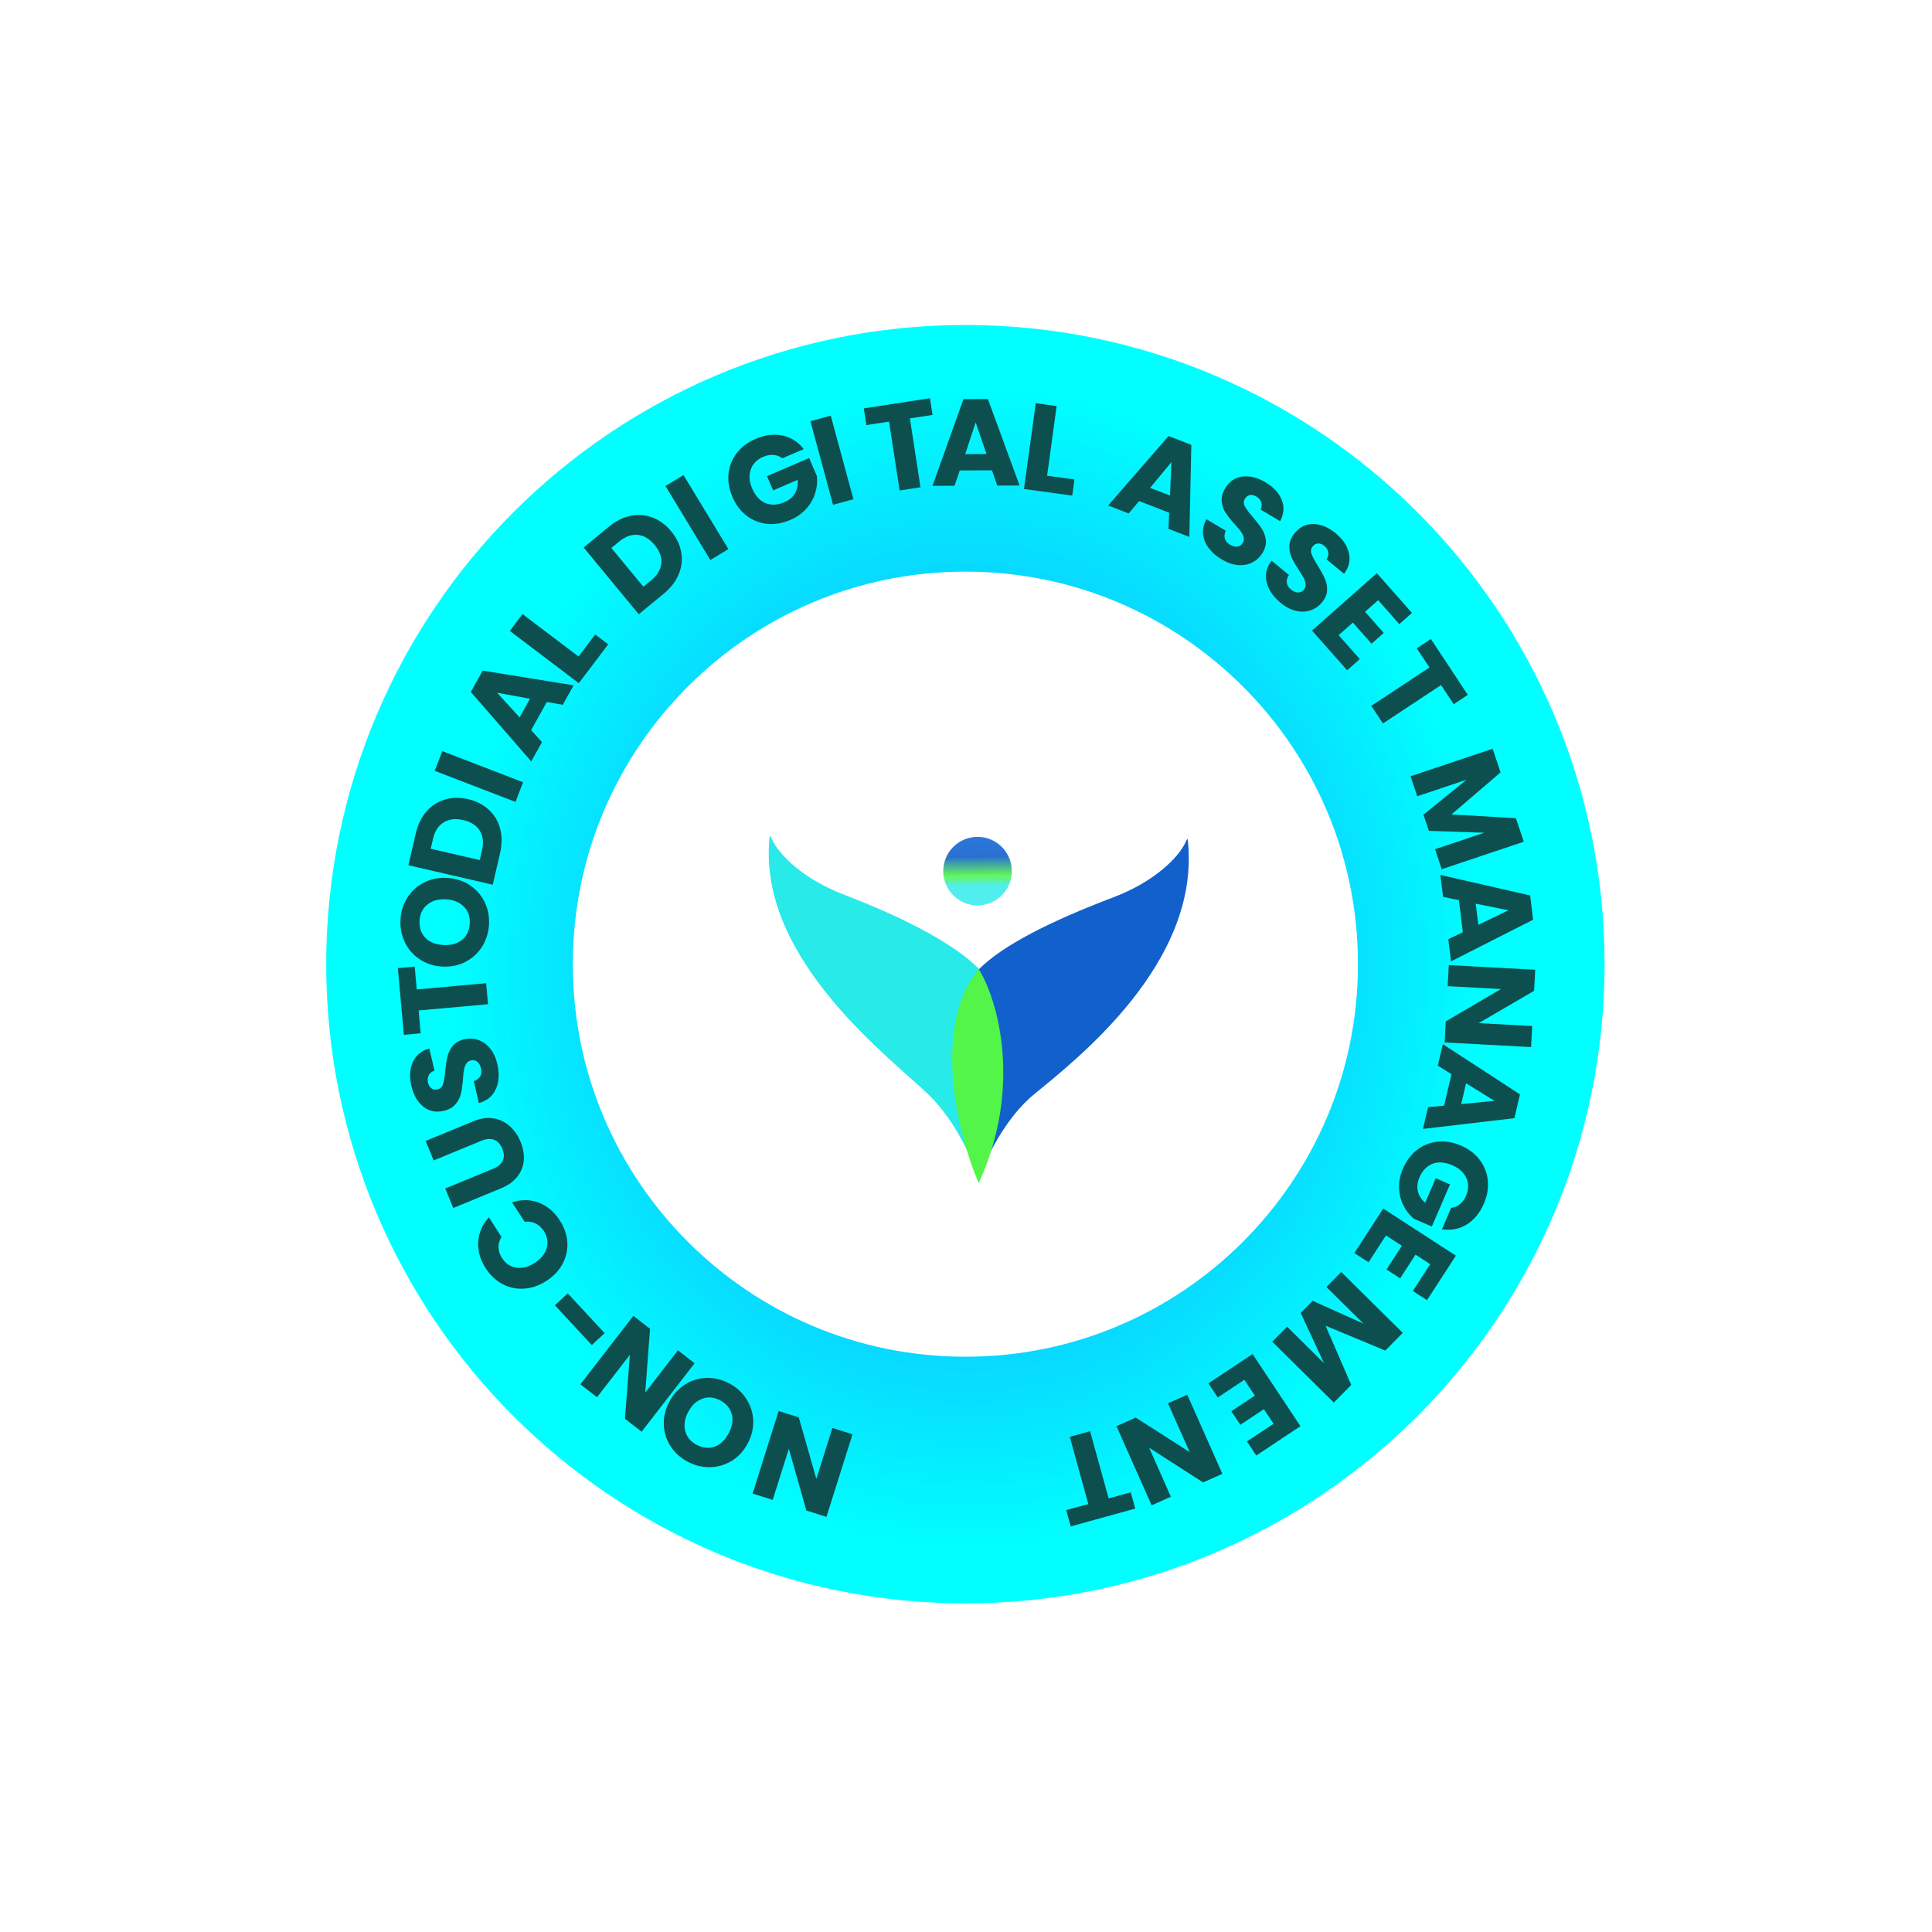 <svg width="188" height="188" viewBox="0 0 188 188" fill="none" xmlns="http://www.w3.org/2000/svg">
<g filter="url(#filter0_d_9809_19916)">
<path d="M93.941 144.021C121.666 144.021 144.141 121.547 144.141 93.822C144.141 66.098 121.666 43.623 93.941 43.623C66.217 43.623 43.742 66.098 43.742 93.822C43.742 121.547 66.217 144.021 93.941 144.021Z" stroke="url(#paint0_radial_9809_19916)" stroke-width="24"/>
</g>
<g filter="url(#filter1_d_9809_19916)">
<path d="M82.109 87.052C78.147 85.535 75.767 83.148 75.093 81.623C75.008 81.432 74.966 81.337 74.932 81.342C74.898 81.348 74.889 81.449 74.87 81.651C73.759 93.567 87.139 103.3 90.522 106.682C92.904 109.064 94.578 112.613 95.169 114.641C95.201 114.746 95.216 114.799 95.248 114.801C95.279 114.802 95.3 114.75 95.341 114.647C99.692 103.819 97.383 96.712 95.196 94.219C92.911 91.934 88.377 89.452 82.109 87.052Z" fill="#28EAE9"/>
<path d="M95.123 88.104C96.965 88.104 98.458 86.611 98.458 84.769C98.458 82.927 96.965 81.434 95.123 81.434C93.28 81.434 91.787 82.927 91.787 84.769C91.787 86.611 93.28 88.104 95.123 88.104Z" fill="url(#paint1_linear_9809_19916)" fill-opacity="0.9"/>
<path d="M108.363 87.307C112.326 85.803 114.706 83.435 115.38 81.923C115.464 81.734 115.506 81.639 115.54 81.645C115.574 81.65 115.583 81.751 115.603 81.951C116.754 93.757 104.775 103.078 100.57 106.53C97.986 108.651 95.889 112.638 95.31 114.695C95.278 114.808 95.262 114.864 95.23 114.866C95.198 114.868 95.177 114.812 95.134 114.7C91.01 103.904 93.153 96.725 95.313 94.261C97.598 91.996 102.095 89.686 108.363 87.307Z" fill="#1260CC"/>
<path d="M95.24 94.312C97.042 97.151 99.564 105.7 95.24 115.119C93.29 110.701 90.56 99.94 95.24 94.312Z" fill="#53F549"/>
</g>
<path d="M75.769 137.303L77.726 137.92L79.436 143.908L80.999 138.953L82.956 139.57L80.421 147.604L78.464 146.986L76.762 140.975L75.191 145.954L73.234 145.336L75.769 137.303Z" fill="#0D4E4E"/>
<path d="M70.95 134.61C71.65 134.98 72.208 135.482 72.623 136.118C73.031 136.75 73.255 137.447 73.296 138.21C73.325 138.977 73.147 139.724 72.762 140.453C72.377 141.182 71.862 141.746 71.216 142.147C70.562 142.544 69.86 142.751 69.108 142.77C68.349 142.785 67.619 142.608 66.919 142.238C66.219 141.868 65.665 141.367 65.257 140.735C64.841 140.1 64.621 139.404 64.595 138.648C64.562 137.889 64.738 137.145 65.123 136.416C65.508 135.688 66.025 135.12 66.675 134.712C67.321 134.311 68.02 134.102 68.772 134.083C69.524 134.064 70.25 134.24 70.95 134.61ZM70.076 136.265C69.481 135.951 68.903 135.898 68.34 136.108C67.77 136.313 67.313 136.741 66.969 137.392C66.621 138.05 66.525 138.668 66.68 139.248C66.825 139.831 67.194 140.28 67.788 140.593C68.389 140.911 68.973 140.971 69.54 140.772C70.099 140.57 70.554 140.137 70.905 139.472C71.253 138.814 71.355 138.194 71.21 137.611C71.055 137.031 70.677 136.582 70.076 136.265Z" fill="#0D4E4E"/>
<path d="M61.631 128.044L63.254 129.3L62.788 135.51L65.968 131.4L67.591 132.656L62.435 139.318L60.812 138.062L61.293 131.834L58.098 135.962L56.475 134.706L61.631 128.044Z" fill="#0D4E4E"/>
<path d="M53.996 127.013L55.245 125.854L58.836 129.726L57.586 130.884L53.996 127.013Z" fill="#0D4E4E"/>
<path d="M53.178 124.637C52.479 125.09 51.761 125.342 51.021 125.392C50.275 125.447 49.576 125.304 48.926 124.963C48.265 124.619 47.712 124.105 47.268 123.42C46.724 122.581 46.48 121.719 46.536 120.835C46.591 119.95 46.937 119.159 47.571 118.461L48.799 120.354C48.595 120.687 48.5 121.034 48.516 121.396C48.527 121.751 48.639 122.093 48.852 122.422C49.196 122.952 49.659 123.262 50.242 123.352C50.824 123.441 51.424 123.286 52.041 122.885C52.659 122.485 53.046 122.001 53.202 121.432C53.358 120.864 53.264 120.315 52.92 119.785C52.707 119.456 52.44 119.214 52.12 119.059C51.796 118.897 51.441 118.841 51.054 118.892L49.827 116.999C50.722 116.704 51.586 116.712 52.416 117.022C53.24 117.337 53.923 117.913 54.468 118.752C54.911 119.437 55.159 120.149 55.209 120.889C55.248 121.626 55.094 122.322 54.746 122.977C54.398 123.631 53.876 124.185 53.178 124.637Z" fill="#0D4E4E"/>
<path d="M43.325 115.651L47.985 113.731C48.451 113.539 48.762 113.277 48.919 112.944C49.076 112.611 49.063 112.222 48.881 111.779C48.698 111.335 48.432 111.046 48.083 110.913C47.734 110.78 47.326 110.81 46.86 111.001L42.2 112.921L41.419 111.024L46.068 109.109C46.763 108.822 47.412 108.728 48.015 108.826C48.617 108.924 49.145 109.174 49.596 109.576C50.044 109.971 50.395 110.476 50.647 111.09C50.9 111.704 51.009 112.304 50.973 112.889C50.927 113.471 50.722 114.001 50.357 114.48C49.984 114.962 49.45 115.347 48.755 115.633L44.106 117.548L43.325 115.651Z" fill="#0D4E4E"/>
<path d="M48.396 103.543C48.534 104.144 48.56 104.704 48.475 105.224C48.39 105.745 48.189 106.193 47.873 106.57C47.556 106.938 47.13 107.192 46.596 107.332L46.106 105.203C46.403 105.102 46.612 104.943 46.735 104.726C46.85 104.511 46.874 104.259 46.807 103.971C46.739 103.674 46.619 103.456 46.447 103.315C46.267 103.175 46.056 103.134 45.815 103.189C45.612 103.236 45.461 103.345 45.36 103.516C45.258 103.679 45.188 103.871 45.149 104.094C45.108 104.308 45.075 104.612 45.05 105.003C45.008 105.571 44.944 106.041 44.858 106.414C44.771 106.787 44.596 107.131 44.332 107.446C44.068 107.762 43.679 107.979 43.164 108.097C42.4 108.273 41.74 108.133 41.184 107.679C40.62 107.226 40.236 106.555 40.031 105.666C39.823 104.762 39.873 103.982 40.182 103.328C40.484 102.676 41.016 102.242 41.779 102.025L42.277 104.188C42.015 104.265 41.831 104.41 41.724 104.624C41.61 104.839 41.585 105.087 41.649 105.367C41.705 105.609 41.816 105.789 41.983 105.906C42.141 106.026 42.342 106.058 42.583 106.002C42.848 105.941 43.026 105.769 43.117 105.485C43.208 105.201 43.278 104.775 43.327 104.205C43.385 103.634 43.457 103.166 43.546 102.8C43.632 102.428 43.804 102.084 44.06 101.771C44.316 101.457 44.69 101.244 45.181 101.131C45.649 101.023 46.101 101.046 46.539 101.2C46.975 101.346 47.358 101.619 47.688 102.019C48.018 102.419 48.254 102.927 48.396 103.543Z" fill="#0D4E4E"/>
<path d="M38.714 94.207L40.352 94.06L40.552 96.283L47.305 95.674L47.489 97.718L40.736 98.326L40.937 100.549L39.299 100.697L38.714 94.207Z" fill="#0D4E4E"/>
<path d="M47.584 89.963C47.541 90.754 47.317 91.471 46.914 92.114C46.511 92.749 45.971 93.244 45.294 93.6C44.61 93.947 43.857 94.098 43.034 94.053C42.212 94.008 41.483 93.776 40.849 93.357C40.215 92.93 39.733 92.379 39.401 91.703C39.07 91.02 38.926 90.283 38.969 89.493C39.012 88.702 39.235 87.989 39.638 87.354C40.042 86.711 40.582 86.22 41.257 85.88C41.933 85.532 42.682 85.381 43.505 85.426C44.328 85.471 45.06 85.703 45.703 86.123C46.337 86.542 46.819 87.089 47.151 87.764C47.483 88.439 47.627 89.172 47.584 89.963ZM45.715 89.861C45.751 89.19 45.557 88.642 45.131 88.219C44.706 87.787 44.126 87.551 43.391 87.511C42.648 87.47 42.046 87.642 41.585 88.025C41.115 88.4 40.863 88.923 40.826 89.594C40.789 90.273 40.979 90.828 41.396 91.26C41.814 91.683 42.398 91.915 43.149 91.956C43.892 91.997 44.498 91.829 44.967 91.454C45.428 91.071 45.678 90.54 45.715 89.861Z" fill="#0D4E4E"/>
<path d="M40.454 81.121C40.653 80.255 41 79.539 41.492 78.971C41.984 78.403 42.583 78.016 43.288 77.809C43.986 77.593 44.741 77.579 45.551 77.766C46.354 77.951 47.026 78.295 47.567 78.798C48.109 79.293 48.477 79.907 48.668 80.641C48.862 81.367 48.859 82.159 48.661 83.017L47.951 86.092L39.743 84.196L40.454 81.121ZM46.901 82.746C47.076 81.989 47.005 81.353 46.689 80.837C46.373 80.32 45.837 79.975 45.081 79.8C44.325 79.626 43.688 79.7 43.17 80.024C42.652 80.348 42.306 80.888 42.131 81.644L41.912 82.591L46.682 83.693L46.901 82.746Z" fill="#0D4E4E"/>
<path d="M43.039 73.093L50.9 76.119L50.163 78.034L42.301 75.008L43.039 73.093Z" fill="#0D4E4E"/>
<path d="M53.213 68.303L51.684 71.05L52.74 72.214L51.695 74.091L45.816 67.332L46.972 65.255L55.815 66.688L54.759 68.586L53.213 68.303ZM51.572 67.994L48.37 67.407L50.563 69.808L51.572 67.994Z" fill="#0D4E4E"/>
<path d="M56.298 63.886L57.921 61.743L59.184 62.7L56.322 66.478L49.607 61.392L50.846 59.757L56.298 63.886Z" fill="#0D4E4E"/>
<path d="M59.229 51.268C59.914 50.703 60.625 50.344 61.361 50.193C62.097 50.042 62.808 50.099 63.493 50.363C64.179 50.617 64.787 51.064 65.316 51.706C65.841 52.341 66.165 53.023 66.288 53.751C66.418 54.474 66.335 55.184 66.041 55.884C65.753 56.578 65.27 57.205 64.591 57.765L62.157 59.774L56.795 53.276L59.229 51.268ZM63.359 56.479C63.957 55.985 64.288 55.437 64.352 54.835C64.415 54.233 64.2 53.633 63.706 53.035C63.212 52.436 62.661 52.108 62.053 52.05C61.444 51.991 60.841 52.209 60.242 52.703L59.493 53.322L62.609 57.098L63.359 56.479Z" fill="#0D4E4E"/>
<path d="M66.509 46.229L70.88 53.43L69.126 54.495L64.754 47.293L66.509 46.229Z" fill="#0D4E4E"/>
<path d="M76.124 44.596C75.874 44.399 75.588 44.291 75.267 44.272C74.95 44.242 74.614 44.303 74.261 44.455C73.651 44.716 73.249 45.128 73.055 45.69C72.858 46.245 72.902 46.857 73.189 47.526C73.495 48.239 73.926 48.716 74.482 48.956C75.042 49.186 75.66 49.156 76.336 48.866C76.799 48.667 77.139 48.383 77.354 48.012C77.576 47.638 77.667 47.199 77.624 46.694L75.231 47.721L74.635 46.331L78.738 44.572L79.49 46.325C79.552 46.856 79.501 47.396 79.336 47.945C79.179 48.491 78.896 49 78.489 49.471C78.081 49.941 77.554 50.315 76.907 50.593C76.142 50.921 75.388 51.049 74.643 50.976C73.902 50.894 73.235 50.627 72.641 50.176C72.055 49.723 71.598 49.114 71.27 48.349C70.942 47.584 70.816 46.833 70.891 46.096C70.971 45.348 71.238 44.681 71.692 44.094C72.142 43.501 72.749 43.04 73.514 42.712C74.441 42.315 75.316 42.205 76.141 42.382C76.973 42.556 77.662 42.996 78.208 43.702L76.124 44.596Z" fill="#0D4E4E"/>
<path d="M80.839 40.449L83.044 48.579L81.063 49.116L78.859 40.986L80.839 40.449Z" fill="#0D4E4E"/>
<path d="M90.496 38.75L90.746 40.374L88.54 40.713L89.569 47.415L87.541 47.726L86.511 41.025L84.305 41.364L84.056 39.739L90.496 38.75Z" fill="#0D4E4E"/>
<path d="M96.53 45.765L93.386 45.778L92.888 47.268L90.74 47.276L93.754 38.84L96.13 38.831L99.212 47.242L97.04 47.251L96.53 45.765ZM95.996 44.183L94.939 41.104L93.92 44.192L95.996 44.183Z" fill="#0D4E4E"/>
<path d="M101.89 46.292L104.553 46.657L104.337 48.227L99.641 47.582L100.787 39.236L102.82 39.515L101.89 46.292Z" fill="#0D4E4E"/>
<path d="M113.772 49.891L110.84 48.757L109.833 49.963L107.83 49.188L113.711 42.431L115.927 43.288L115.731 52.244L113.705 51.461L113.772 49.891ZM113.851 48.223L113.99 44.97L111.915 47.474L113.851 48.223Z" fill="#0D4E4E"/>
<path d="M118.892 54.444C118.363 54.129 117.94 53.76 117.623 53.339C117.307 52.917 117.121 52.462 117.068 51.974C117.021 51.489 117.132 51.006 117.401 50.524L119.277 51.642C119.145 51.926 119.115 52.188 119.187 52.426C119.263 52.658 119.428 52.85 119.682 53.001C119.944 53.157 120.185 53.221 120.405 53.195C120.63 53.161 120.806 53.038 120.933 52.825C121.04 52.646 121.066 52.462 121.012 52.271C120.965 52.084 120.874 51.9 120.741 51.718C120.614 51.54 120.418 51.307 120.152 51.018C119.771 50.595 119.475 50.224 119.266 49.903C119.056 49.583 118.929 49.218 118.884 48.809C118.839 48.401 118.952 47.969 119.222 47.516C119.623 46.843 120.181 46.462 120.894 46.375C121.611 46.281 122.361 46.468 123.145 46.934C123.942 47.41 124.47 47.985 124.728 48.661C124.991 49.329 124.937 50.014 124.566 50.715L122.659 49.578C122.784 49.337 122.807 49.103 122.727 48.879C122.65 48.647 122.489 48.457 122.241 48.31C122.028 48.183 121.822 48.139 121.621 48.178C121.425 48.21 121.264 48.333 121.137 48.546C120.998 48.779 120.999 49.027 121.141 49.288C121.283 49.55 121.543 49.896 121.92 50.325C122.293 50.762 122.581 51.139 122.783 51.455C122.993 51.775 123.122 52.136 123.171 52.538C123.221 52.94 123.116 53.358 122.858 53.791C122.612 54.203 122.283 54.514 121.869 54.724C121.462 54.937 121 55.025 120.483 54.987C119.965 54.949 119.435 54.768 118.892 54.444Z" fill="#0D4E4E"/>
<path d="M124.618 58.663C124.143 58.271 123.781 57.843 123.532 57.378C123.283 56.913 123.169 56.435 123.19 55.944C123.218 55.459 123.401 54.998 123.74 54.562L125.424 55.952C125.25 56.213 125.181 56.467 125.216 56.714C125.256 56.954 125.39 57.169 125.618 57.357C125.853 57.551 126.081 57.651 126.304 57.658C126.531 57.659 126.724 57.564 126.882 57.373C127.014 57.212 127.068 57.034 127.043 56.837C127.025 56.646 126.964 56.45 126.859 56.249C126.761 56.054 126.602 55.794 126.384 55.468C126.071 54.992 125.836 54.58 125.677 54.232C125.519 53.883 125.448 53.503 125.466 53.093C125.483 52.682 125.66 52.273 125.996 51.865C126.495 51.261 127.104 50.969 127.822 50.992C128.545 51.008 129.258 51.306 129.962 51.886C130.678 52.477 131.112 53.126 131.265 53.833C131.423 54.534 131.265 55.203 130.792 55.839L129.08 54.426C129.241 54.206 129.298 53.979 129.253 53.744C129.213 53.504 129.082 53.292 128.86 53.109C128.669 52.951 128.471 52.876 128.267 52.884C128.069 52.886 127.89 52.983 127.733 53.174C127.559 53.384 127.523 53.629 127.624 53.909C127.725 54.189 127.929 54.57 128.236 55.052C128.539 55.54 128.766 55.956 128.918 56.3C129.077 56.648 129.15 57.025 129.137 57.429C129.125 57.834 128.958 58.231 128.638 58.619C128.332 58.99 127.959 59.247 127.518 59.392C127.083 59.541 126.613 59.558 126.108 59.441C125.602 59.325 125.106 59.066 124.618 58.663Z" fill="#0D4E4E"/>
<path d="M134.105 58.403L132.829 59.533L134.65 61.59L133.464 62.64L131.643 60.582L130.259 61.807L132.318 64.135L131.087 65.224L127.668 61.36L133.976 55.777L137.396 59.641L136.165 60.731L134.105 58.403Z" fill="#0D4E4E"/>
<path d="M142.831 67.617L141.459 68.524L140.228 66.662L134.572 70.4L133.441 68.688L139.097 64.95L137.866 63.088L139.238 62.181L142.831 67.617Z" fill="#0D4E4E"/>
<path d="M148.278 81.906L140.29 84.582L139.638 82.637L144.429 81.032L139.04 80.85L138.514 79.28L142.713 75.874L137.911 77.482L137.259 75.537L145.247 72.86L146.017 75.159L141.238 79.253L147.511 79.619L148.278 81.906Z" fill="#0D4E4E"/>
<path d="M142.347 90.712L141.962 87.591L140.423 87.273L140.16 85.141L148.894 87.135L149.185 89.493L141.197 93.55L140.932 91.394L142.347 90.712ZM143.854 89.994L146.787 88.58L143.6 87.933L143.854 89.994Z" fill="#0D4E4E"/>
<path d="M140.574 101.438L140.684 99.389L146.057 96.242L140.869 95.962L140.979 93.913L149.391 94.366L149.28 96.415L143.883 99.562L149.096 99.842L148.986 101.891L140.574 101.438Z" fill="#0D4E4E"/>
<path d="M140.525 107.587L141.242 104.526L139.909 103.696L140.399 101.605L147.905 106.495L147.363 108.808L138.465 109.853L138.961 107.738L140.525 107.587ZM142.187 107.435L145.428 107.122L142.661 105.413L142.187 107.435Z" fill="#0D4E4E"/>
<path d="M141.211 117.535C141.528 117.506 141.81 117.388 142.056 117.18C142.307 116.983 142.508 116.708 142.66 116.356C142.923 115.746 142.931 115.17 142.685 114.629C142.447 114.09 141.993 113.677 141.324 113.389C140.612 113.082 139.971 113.033 139.402 113.241C138.838 113.459 138.41 113.906 138.119 114.582C137.919 115.045 137.869 115.485 137.968 115.902C138.064 116.327 138.301 116.708 138.678 117.045L139.709 114.653L141.097 115.251L139.331 119.351L137.579 118.596C137.169 118.254 136.834 117.827 136.576 117.315C136.314 116.81 136.169 116.247 136.141 115.625C136.113 115.003 136.238 114.369 136.516 113.722C136.846 112.958 137.305 112.346 137.895 111.886C138.49 111.436 139.157 111.171 139.898 111.089C140.636 111.015 141.386 111.142 142.151 111.472C142.915 111.801 143.523 112.259 143.976 112.846C144.433 113.443 144.698 114.111 144.772 114.848C144.854 115.589 144.73 116.342 144.401 117.106C144.002 118.031 143.443 118.714 142.722 119.153C141.999 119.599 141.196 119.754 140.314 119.618L141.211 117.535Z" fill="#0D4E4E"/>
<path d="M139.172 123.015L137.742 122.088L136.247 124.394L134.918 123.532L136.413 121.226L134.863 120.221L133.172 122.828L131.792 121.934L134.6 117.605L141.668 122.187L138.861 126.517L137.481 125.623L139.172 123.015Z" fill="#0D4E4E"/>
<path d="M129.792 136.481L123.803 130.558L125.245 129.099L128.838 132.651L126.57 127.76L127.735 126.582L132.668 128.795L129.068 125.234L130.511 123.775L136.5 129.698L134.796 131.422L128.987 129.002L131.488 134.766L129.792 136.481Z" fill="#0D4E4E"/>
<path d="M123.926 138.544L122.983 137.125L120.695 138.645L119.818 137.326L122.107 135.805L121.084 134.266L118.496 135.986L117.586 134.617L121.884 131.761L126.545 138.778L122.247 141.633L121.338 140.264L123.926 138.544Z" fill="#0D4E4E"/>
<path d="M108.643 138.778L110.518 137.946L115.764 141.301L113.655 136.553L115.53 135.72L118.949 143.419L117.074 144.252L111.818 140.874L113.937 145.644L112.062 146.477L108.643 138.778Z" fill="#0D4E4E"/>
<path d="M104.188 148.532L103.75 146.947L105.902 146.353L104.096 139.818L106.074 139.271L107.88 145.806L110.031 145.212L110.469 146.797L104.188 148.532Z" fill="#0D4E4E"/>
<defs>
<filter id="filter0_d_9809_19916" x="0.742" y="0.623" width="186.398" height="186.398" filterUnits="userSpaceOnUse" color-interpolation-filters="sRGB">
<feFlood flood-opacity="0" result="BackgroundImageFix"/>
<feColorMatrix in="SourceAlpha" type="matrix" values="0 0 0 0 0 0 0 0 0 0 0 0 0 0 0 0 0 0 127 0" result="hardAlpha"/>
<feOffset/>
<feGaussianBlur stdDeviation="15.5"/>
<feComposite in2="hardAlpha" operator="out"/>
<feColorMatrix type="matrix" values="0 0 0 0 0.18 0 0 0 0 0.918 0 0 0 0 0.914 0 0 0 0.5 0"/>
<feBlend mode="normal" in2="BackgroundImageFix" result="effect1_dropShadow_9809_19916"/>
<feBlend mode="normal" in="SourceGraphic" in2="effect1_dropShadow_9809_19916" result="shape"/>
</filter>
<filter id="filter1_d_9809_19916" x="43.805" y="50.342" width="102.877" height="95.777" filterUnits="userSpaceOnUse" color-interpolation-filters="sRGB">
<feFlood flood-opacity="0" result="BackgroundImageFix"/>
<feColorMatrix in="SourceAlpha" type="matrix" values="0 0 0 0 0 0 0 0 0 0 0 0 0 0 0 0 0 0 127 0" result="hardAlpha"/>
<feOffset/>
<feGaussianBlur stdDeviation="15.5"/>
<feComposite in2="hardAlpha" operator="out"/>
<feColorMatrix type="matrix" values="0 0 0 0 1 0 0 0 0 1 0 0 0 0 1 0 0 0 0.25 0"/>
<feBlend mode="normal" in2="BackgroundImageFix" result="effect1_dropShadow_9809_19916"/>
<feBlend mode="normal" in="SourceGraphic" in2="effect1_dropShadow_9809_19916" result="shape"/>
</filter>
<radialGradient id="paint0_radial_9809_19916" cx="0" cy="0" r="1" gradientUnits="userSpaceOnUse" gradientTransform="translate(94.219 94.1) scale(50.199 56.578)">
<stop stop-color="#0085FF" stop-opacity="0.9"/>
<stop offset="1" stop-color="#00FFFF"/>
</radialGradient>
<linearGradient id="paint1_linear_9809_19916" x1="95.094" y1="71.06" x2="95.316" y2="96.605" gradientUnits="userSpaceOnUse">
<stop offset="0.37" stop-color="#005AD6" stop-opacity="0.9"/>
<stop offset="0.481" stop-color="#1260CC"/>
<stop offset="0.554" stop-color="#53F549"/>
<stop offset="0.594" stop-color="#28EAE9" stop-opacity="0.9"/>
</linearGradient>
</defs>
</svg>
